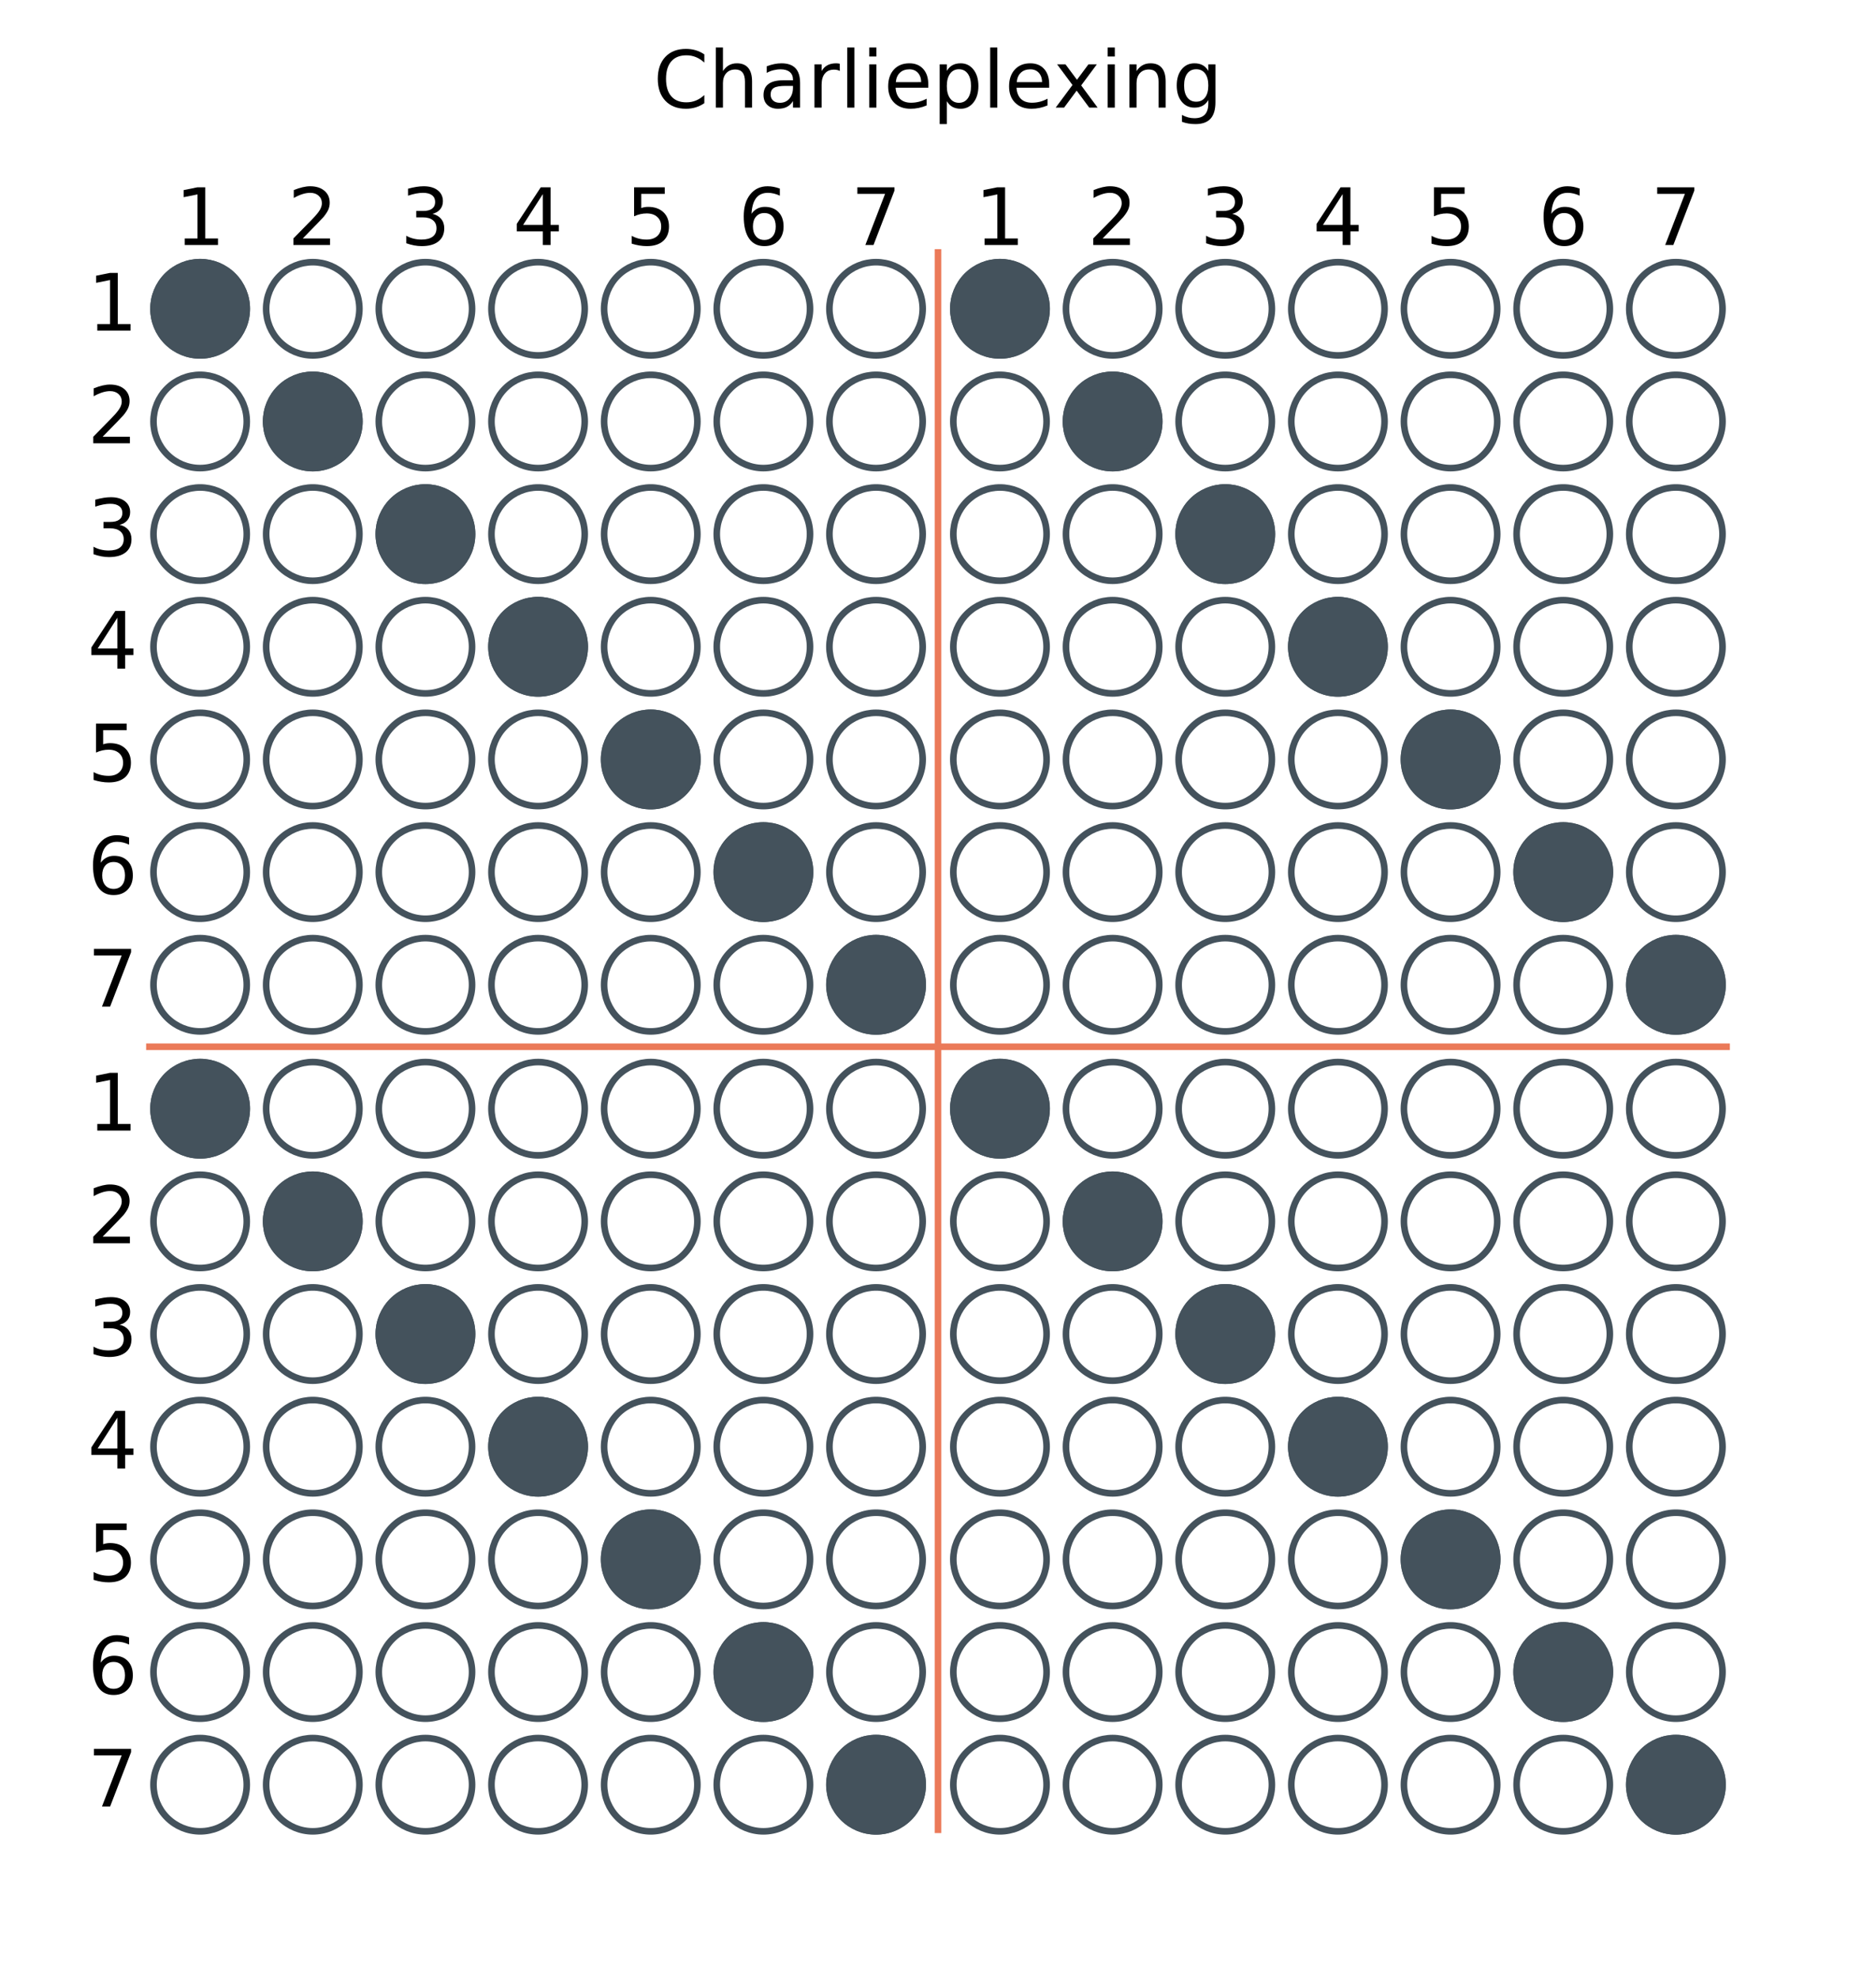 <?xml version="1.0" encoding="utf-8" standalone="no"?>
<!DOCTYPE svg PUBLIC "-//W3C//DTD SVG 1.1//EN"
  "http://www.w3.org/Graphics/SVG/1.1/DTD/svg11.dtd">
<!-- Created with matplotlib (https://matplotlib.org/) -->
<svg height="300.058pt" version="1.1" viewBox="0 0 284.44 300.058" width="284.44pt" xmlns="http://www.w3.org/2000/svg" xmlns:xlink="http://www.w3.org/1999/xlink">
 <defs>
  <style type="text/css">
*{stroke-linecap:butt;stroke-linejoin:round;}
  </style>
 </defs>
 <g id="figure_1">
  <g id="patch_1">
   <path d="M 0 300.058 
L 284.44 300.058 
L 284.44 0 
L 0 0 
z
" style="fill:none;"/>
  </g>
  <g id="axes_1">
   <g id="patch_2">
    <path d="M 10.7 289.358 
L 273.74 289.358 
L 273.74 26.318 
L 10.7 26.318 
z
" style="fill:none;"/>
   </g>
   <g id="PathCollection_1">
    <defs>
     <path d="M 0 7.071 
C 1.875 7.071 3.674 6.326 5 5 
C 6.326 3.674 7.071 1.875 7.071 0 
C 7.071 -1.875 6.326 -3.674 5 -5 
C 3.674 -6.326 1.875 -7.071 0 -7.071 
C -1.875 -7.071 -3.674 -6.326 -5 -5 
C -6.326 -3.674 -7.071 -1.875 -7.071 0 
C -7.071 1.875 -6.326 3.674 -5 5 
C -3.674 6.326 -1.875 7.071 0 7.071 
z
" id="ma5a877662b" style="stroke:#44525c;"/>
    </defs>
    <g>
     <use style="fill:#ffffff;fill-opacity:0;stroke:#44525c;" x="30.343" xlink:href="#ma5a877662b" y="149.298"/>
     <use style="fill:#ffffff;fill-opacity:0;stroke:#44525c;" x="47.423" xlink:href="#ma5a877662b" y="149.298"/>
     <use style="fill:#ffffff;fill-opacity:0;stroke:#44525c;" x="64.504" xlink:href="#ma5a877662b" y="149.298"/>
     <use style="fill:#ffffff;fill-opacity:0;stroke:#44525c;" x="81.584" xlink:href="#ma5a877662b" y="149.298"/>
     <use style="fill:#ffffff;fill-opacity:0;stroke:#44525c;" x="98.665" xlink:href="#ma5a877662b" y="149.298"/>
     <use style="fill:#ffffff;fill-opacity:0;stroke:#44525c;" x="115.745" xlink:href="#ma5a877662b" y="149.298"/>
     <use style="fill:#ffffff;fill-opacity:0;stroke:#44525c;" x="132.826" xlink:href="#ma5a877662b" y="149.298"/>
     <use style="fill:#ffffff;fill-opacity:0;stroke:#44525c;" x="30.343" xlink:href="#ma5a877662b" y="132.217"/>
     <use style="fill:#ffffff;fill-opacity:0;stroke:#44525c;" x="47.423" xlink:href="#ma5a877662b" y="132.217"/>
     <use style="fill:#ffffff;fill-opacity:0;stroke:#44525c;" x="64.504" xlink:href="#ma5a877662b" y="132.217"/>
     <use style="fill:#ffffff;fill-opacity:0;stroke:#44525c;" x="81.584" xlink:href="#ma5a877662b" y="132.217"/>
     <use style="fill:#ffffff;fill-opacity:0;stroke:#44525c;" x="98.665" xlink:href="#ma5a877662b" y="132.217"/>
     <use style="fill:#ffffff;fill-opacity:0;stroke:#44525c;" x="115.745" xlink:href="#ma5a877662b" y="132.217"/>
     <use style="fill:#ffffff;fill-opacity:0;stroke:#44525c;" x="132.826" xlink:href="#ma5a877662b" y="132.217"/>
     <use style="fill:#ffffff;fill-opacity:0;stroke:#44525c;" x="30.343" xlink:href="#ma5a877662b" y="115.137"/>
     <use style="fill:#ffffff;fill-opacity:0;stroke:#44525c;" x="47.423" xlink:href="#ma5a877662b" y="115.137"/>
     <use style="fill:#ffffff;fill-opacity:0;stroke:#44525c;" x="64.504" xlink:href="#ma5a877662b" y="115.137"/>
     <use style="fill:#ffffff;fill-opacity:0;stroke:#44525c;" x="81.584" xlink:href="#ma5a877662b" y="115.137"/>
     <use style="fill:#ffffff;fill-opacity:0;stroke:#44525c;" x="98.665" xlink:href="#ma5a877662b" y="115.137"/>
     <use style="fill:#ffffff;fill-opacity:0;stroke:#44525c;" x="115.745" xlink:href="#ma5a877662b" y="115.137"/>
     <use style="fill:#ffffff;fill-opacity:0;stroke:#44525c;" x="132.826" xlink:href="#ma5a877662b" y="115.137"/>
     <use style="fill:#ffffff;fill-opacity:0;stroke:#44525c;" x="30.343" xlink:href="#ma5a877662b" y="98.056"/>
     <use style="fill:#ffffff;fill-opacity:0;stroke:#44525c;" x="47.423" xlink:href="#ma5a877662b" y="98.056"/>
     <use style="fill:#ffffff;fill-opacity:0;stroke:#44525c;" x="64.504" xlink:href="#ma5a877662b" y="98.056"/>
     <use style="fill:#ffffff;fill-opacity:0;stroke:#44525c;" x="81.584" xlink:href="#ma5a877662b" y="98.056"/>
     <use style="fill:#ffffff;fill-opacity:0;stroke:#44525c;" x="98.665" xlink:href="#ma5a877662b" y="98.056"/>
     <use style="fill:#ffffff;fill-opacity:0;stroke:#44525c;" x="115.745" xlink:href="#ma5a877662b" y="98.056"/>
     <use style="fill:#ffffff;fill-opacity:0;stroke:#44525c;" x="132.826" xlink:href="#ma5a877662b" y="98.056"/>
     <use style="fill:#ffffff;fill-opacity:0;stroke:#44525c;" x="30.343" xlink:href="#ma5a877662b" y="80.976"/>
     <use style="fill:#ffffff;fill-opacity:0;stroke:#44525c;" x="47.423" xlink:href="#ma5a877662b" y="80.976"/>
     <use style="fill:#ffffff;fill-opacity:0;stroke:#44525c;" x="64.504" xlink:href="#ma5a877662b" y="80.976"/>
     <use style="fill:#ffffff;fill-opacity:0;stroke:#44525c;" x="81.584" xlink:href="#ma5a877662b" y="80.976"/>
     <use style="fill:#ffffff;fill-opacity:0;stroke:#44525c;" x="98.665" xlink:href="#ma5a877662b" y="80.976"/>
     <use style="fill:#ffffff;fill-opacity:0;stroke:#44525c;" x="115.745" xlink:href="#ma5a877662b" y="80.976"/>
     <use style="fill:#ffffff;fill-opacity:0;stroke:#44525c;" x="132.826" xlink:href="#ma5a877662b" y="80.976"/>
     <use style="fill:#ffffff;fill-opacity:0;stroke:#44525c;" x="30.343" xlink:href="#ma5a877662b" y="63.895"/>
     <use style="fill:#ffffff;fill-opacity:0;stroke:#44525c;" x="47.423" xlink:href="#ma5a877662b" y="63.895"/>
     <use style="fill:#ffffff;fill-opacity:0;stroke:#44525c;" x="64.504" xlink:href="#ma5a877662b" y="63.895"/>
     <use style="fill:#ffffff;fill-opacity:0;stroke:#44525c;" x="81.584" xlink:href="#ma5a877662b" y="63.895"/>
     <use style="fill:#ffffff;fill-opacity:0;stroke:#44525c;" x="98.665" xlink:href="#ma5a877662b" y="63.895"/>
     <use style="fill:#ffffff;fill-opacity:0;stroke:#44525c;" x="115.745" xlink:href="#ma5a877662b" y="63.895"/>
     <use style="fill:#ffffff;fill-opacity:0;stroke:#44525c;" x="132.826" xlink:href="#ma5a877662b" y="63.895"/>
     <use style="fill:#ffffff;fill-opacity:0;stroke:#44525c;" x="30.343" xlink:href="#ma5a877662b" y="46.815"/>
     <use style="fill:#ffffff;fill-opacity:0;stroke:#44525c;" x="47.423" xlink:href="#ma5a877662b" y="46.815"/>
     <use style="fill:#ffffff;fill-opacity:0;stroke:#44525c;" x="64.504" xlink:href="#ma5a877662b" y="46.815"/>
     <use style="fill:#ffffff;fill-opacity:0;stroke:#44525c;" x="81.584" xlink:href="#ma5a877662b" y="46.815"/>
     <use style="fill:#ffffff;fill-opacity:0;stroke:#44525c;" x="98.665" xlink:href="#ma5a877662b" y="46.815"/>
     <use style="fill:#ffffff;fill-opacity:0;stroke:#44525c;" x="115.745" xlink:href="#ma5a877662b" y="46.815"/>
     <use style="fill:#ffffff;fill-opacity:0;stroke:#44525c;" x="132.826" xlink:href="#ma5a877662b" y="46.815"/>
    </g>
   </g>
   <g id="PathCollection_2">
    <defs>
     <path d="M 0 7.071 
C 1.875 7.071 3.674 6.326 5 5 
C 6.326 3.674 7.071 1.875 7.071 0 
C 7.071 -1.875 6.326 -3.674 5 -5 
C 3.674 -6.326 1.875 -7.071 0 -7.071 
C -1.875 -7.071 -3.674 -6.326 -5 -5 
C -6.326 -3.674 -7.071 -1.875 -7.071 0 
C -7.071 1.875 -6.326 3.674 -5 5 
C -3.674 6.326 -1.875 7.071 0 7.071 
z
" id="m5827c7c090" style="stroke:#44525c;"/>
    </defs>
    <g>
     <use style="fill:#44525c;stroke:#44525c;" x="30.343" xlink:href="#m5827c7c090" y="46.815"/>
    </g>
   </g>
   <g id="PathCollection_3">
    <g>
     <use style="fill:#44525c;stroke:#44525c;" x="47.423" xlink:href="#m5827c7c090" y="63.895"/>
    </g>
   </g>
   <g id="PathCollection_4">
    <g>
     <use style="fill:#44525c;stroke:#44525c;" x="64.504" xlink:href="#m5827c7c090" y="80.976"/>
    </g>
   </g>
   <g id="PathCollection_5">
    <g>
     <use style="fill:#44525c;stroke:#44525c;" x="81.584" xlink:href="#m5827c7c090" y="98.056"/>
    </g>
   </g>
   <g id="PathCollection_6">
    <g>
     <use style="fill:#44525c;stroke:#44525c;" x="98.665" xlink:href="#m5827c7c090" y="115.137"/>
    </g>
   </g>
   <g id="PathCollection_7">
    <g>
     <use style="fill:#44525c;stroke:#44525c;" x="115.745" xlink:href="#m5827c7c090" y="132.217"/>
    </g>
   </g>
   <g id="PathCollection_8">
    <g>
     <use style="fill:#44525c;stroke:#44525c;" x="132.826" xlink:href="#m5827c7c090" y="149.298"/>
    </g>
   </g>
   <g id="PathCollection_9">
    <g>
     <use style="fill:#ffffff;fill-opacity:0;stroke:#44525c;" x="30.343" xlink:href="#ma5a877662b" y="270.57"/>
     <use style="fill:#ffffff;fill-opacity:0;stroke:#44525c;" x="47.423" xlink:href="#ma5a877662b" y="270.57"/>
     <use style="fill:#ffffff;fill-opacity:0;stroke:#44525c;" x="64.504" xlink:href="#ma5a877662b" y="270.57"/>
     <use style="fill:#ffffff;fill-opacity:0;stroke:#44525c;" x="81.584" xlink:href="#ma5a877662b" y="270.57"/>
     <use style="fill:#ffffff;fill-opacity:0;stroke:#44525c;" x="98.665" xlink:href="#ma5a877662b" y="270.57"/>
     <use style="fill:#ffffff;fill-opacity:0;stroke:#44525c;" x="115.745" xlink:href="#ma5a877662b" y="270.57"/>
     <use style="fill:#ffffff;fill-opacity:0;stroke:#44525c;" x="132.826" xlink:href="#ma5a877662b" y="270.57"/>
     <use style="fill:#ffffff;fill-opacity:0;stroke:#44525c;" x="30.343" xlink:href="#ma5a877662b" y="253.489"/>
     <use style="fill:#ffffff;fill-opacity:0;stroke:#44525c;" x="47.423" xlink:href="#ma5a877662b" y="253.489"/>
     <use style="fill:#ffffff;fill-opacity:0;stroke:#44525c;" x="64.504" xlink:href="#ma5a877662b" y="253.489"/>
     <use style="fill:#ffffff;fill-opacity:0;stroke:#44525c;" x="81.584" xlink:href="#ma5a877662b" y="253.489"/>
     <use style="fill:#ffffff;fill-opacity:0;stroke:#44525c;" x="98.665" xlink:href="#ma5a877662b" y="253.489"/>
     <use style="fill:#ffffff;fill-opacity:0;stroke:#44525c;" x="115.745" xlink:href="#ma5a877662b" y="253.489"/>
     <use style="fill:#ffffff;fill-opacity:0;stroke:#44525c;" x="132.826" xlink:href="#ma5a877662b" y="253.489"/>
     <use style="fill:#ffffff;fill-opacity:0;stroke:#44525c;" x="30.343" xlink:href="#ma5a877662b" y="236.409"/>
     <use style="fill:#ffffff;fill-opacity:0;stroke:#44525c;" x="47.423" xlink:href="#ma5a877662b" y="236.409"/>
     <use style="fill:#ffffff;fill-opacity:0;stroke:#44525c;" x="64.504" xlink:href="#ma5a877662b" y="236.409"/>
     <use style="fill:#ffffff;fill-opacity:0;stroke:#44525c;" x="81.584" xlink:href="#ma5a877662b" y="236.409"/>
     <use style="fill:#ffffff;fill-opacity:0;stroke:#44525c;" x="98.665" xlink:href="#ma5a877662b" y="236.409"/>
     <use style="fill:#ffffff;fill-opacity:0;stroke:#44525c;" x="115.745" xlink:href="#ma5a877662b" y="236.409"/>
     <use style="fill:#ffffff;fill-opacity:0;stroke:#44525c;" x="132.826" xlink:href="#ma5a877662b" y="236.409"/>
     <use style="fill:#ffffff;fill-opacity:0;stroke:#44525c;" x="30.343" xlink:href="#ma5a877662b" y="219.328"/>
     <use style="fill:#ffffff;fill-opacity:0;stroke:#44525c;" x="47.423" xlink:href="#ma5a877662b" y="219.328"/>
     <use style="fill:#ffffff;fill-opacity:0;stroke:#44525c;" x="64.504" xlink:href="#ma5a877662b" y="219.328"/>
     <use style="fill:#ffffff;fill-opacity:0;stroke:#44525c;" x="81.584" xlink:href="#ma5a877662b" y="219.328"/>
     <use style="fill:#ffffff;fill-opacity:0;stroke:#44525c;" x="98.665" xlink:href="#ma5a877662b" y="219.328"/>
     <use style="fill:#ffffff;fill-opacity:0;stroke:#44525c;" x="115.745" xlink:href="#ma5a877662b" y="219.328"/>
     <use style="fill:#ffffff;fill-opacity:0;stroke:#44525c;" x="132.826" xlink:href="#ma5a877662b" y="219.328"/>
     <use style="fill:#ffffff;fill-opacity:0;stroke:#44525c;" x="30.343" xlink:href="#ma5a877662b" y="202.247"/>
     <use style="fill:#ffffff;fill-opacity:0;stroke:#44525c;" x="47.423" xlink:href="#ma5a877662b" y="202.247"/>
     <use style="fill:#ffffff;fill-opacity:0;stroke:#44525c;" x="64.504" xlink:href="#ma5a877662b" y="202.247"/>
     <use style="fill:#ffffff;fill-opacity:0;stroke:#44525c;" x="81.584" xlink:href="#ma5a877662b" y="202.247"/>
     <use style="fill:#ffffff;fill-opacity:0;stroke:#44525c;" x="98.665" xlink:href="#ma5a877662b" y="202.247"/>
     <use style="fill:#ffffff;fill-opacity:0;stroke:#44525c;" x="115.745" xlink:href="#ma5a877662b" y="202.247"/>
     <use style="fill:#ffffff;fill-opacity:0;stroke:#44525c;" x="132.826" xlink:href="#ma5a877662b" y="202.247"/>
     <use style="fill:#ffffff;fill-opacity:0;stroke:#44525c;" x="30.343" xlink:href="#ma5a877662b" y="185.167"/>
     <use style="fill:#ffffff;fill-opacity:0;stroke:#44525c;" x="47.423" xlink:href="#ma5a877662b" y="185.167"/>
     <use style="fill:#ffffff;fill-opacity:0;stroke:#44525c;" x="64.504" xlink:href="#ma5a877662b" y="185.167"/>
     <use style="fill:#ffffff;fill-opacity:0;stroke:#44525c;" x="81.584" xlink:href="#ma5a877662b" y="185.167"/>
     <use style="fill:#ffffff;fill-opacity:0;stroke:#44525c;" x="98.665" xlink:href="#ma5a877662b" y="185.167"/>
     <use style="fill:#ffffff;fill-opacity:0;stroke:#44525c;" x="115.745" xlink:href="#ma5a877662b" y="185.167"/>
     <use style="fill:#ffffff;fill-opacity:0;stroke:#44525c;" x="132.826" xlink:href="#ma5a877662b" y="185.167"/>
     <use style="fill:#ffffff;fill-opacity:0;stroke:#44525c;" x="30.343" xlink:href="#ma5a877662b" y="168.086"/>
     <use style="fill:#ffffff;fill-opacity:0;stroke:#44525c;" x="47.423" xlink:href="#ma5a877662b" y="168.086"/>
     <use style="fill:#ffffff;fill-opacity:0;stroke:#44525c;" x="64.504" xlink:href="#ma5a877662b" y="168.086"/>
     <use style="fill:#ffffff;fill-opacity:0;stroke:#44525c;" x="81.584" xlink:href="#ma5a877662b" y="168.086"/>
     <use style="fill:#ffffff;fill-opacity:0;stroke:#44525c;" x="98.665" xlink:href="#ma5a877662b" y="168.086"/>
     <use style="fill:#ffffff;fill-opacity:0;stroke:#44525c;" x="115.745" xlink:href="#ma5a877662b" y="168.086"/>
     <use style="fill:#ffffff;fill-opacity:0;stroke:#44525c;" x="132.826" xlink:href="#ma5a877662b" y="168.086"/>
    </g>
   </g>
   <g id="PathCollection_10">
    <g>
     <use style="fill:#44525c;stroke:#44525c;" x="30.343" xlink:href="#m5827c7c090" y="168.086"/>
    </g>
   </g>
   <g id="PathCollection_11">
    <g>
     <use style="fill:#44525c;stroke:#44525c;" x="47.423" xlink:href="#m5827c7c090" y="185.167"/>
    </g>
   </g>
   <g id="PathCollection_12">
    <g>
     <use style="fill:#44525c;stroke:#44525c;" x="64.504" xlink:href="#m5827c7c090" y="202.247"/>
    </g>
   </g>
   <g id="PathCollection_13">
    <g>
     <use style="fill:#44525c;stroke:#44525c;" x="81.584" xlink:href="#m5827c7c090" y="219.328"/>
    </g>
   </g>
   <g id="PathCollection_14">
    <g>
     <use style="fill:#44525c;stroke:#44525c;" x="98.665" xlink:href="#m5827c7c090" y="236.409"/>
    </g>
   </g>
   <g id="PathCollection_15">
    <g>
     <use style="fill:#44525c;stroke:#44525c;" x="115.745" xlink:href="#m5827c7c090" y="253.489"/>
    </g>
   </g>
   <g id="PathCollection_16">
    <g>
     <use style="fill:#44525c;stroke:#44525c;" x="132.826" xlink:href="#m5827c7c090" y="270.57"/>
    </g>
   </g>
   <g id="PathCollection_17">
    <g>
     <use style="fill:#ffffff;fill-opacity:0;stroke:#44525c;" x="151.614" xlink:href="#ma5a877662b" y="149.298"/>
     <use style="fill:#ffffff;fill-opacity:0;stroke:#44525c;" x="168.695" xlink:href="#ma5a877662b" y="149.298"/>
     <use style="fill:#ffffff;fill-opacity:0;stroke:#44525c;" x="185.775" xlink:href="#ma5a877662b" y="149.298"/>
     <use style="fill:#ffffff;fill-opacity:0;stroke:#44525c;" x="202.856" xlink:href="#ma5a877662b" y="149.298"/>
     <use style="fill:#ffffff;fill-opacity:0;stroke:#44525c;" x="219.936" xlink:href="#ma5a877662b" y="149.298"/>
     <use style="fill:#ffffff;fill-opacity:0;stroke:#44525c;" x="237.017" xlink:href="#ma5a877662b" y="149.298"/>
     <use style="fill:#ffffff;fill-opacity:0;stroke:#44525c;" x="254.097" xlink:href="#ma5a877662b" y="149.298"/>
     <use style="fill:#ffffff;fill-opacity:0;stroke:#44525c;" x="151.614" xlink:href="#ma5a877662b" y="132.217"/>
     <use style="fill:#ffffff;fill-opacity:0;stroke:#44525c;" x="168.695" xlink:href="#ma5a877662b" y="132.217"/>
     <use style="fill:#ffffff;fill-opacity:0;stroke:#44525c;" x="185.775" xlink:href="#ma5a877662b" y="132.217"/>
     <use style="fill:#ffffff;fill-opacity:0;stroke:#44525c;" x="202.856" xlink:href="#ma5a877662b" y="132.217"/>
     <use style="fill:#ffffff;fill-opacity:0;stroke:#44525c;" x="219.936" xlink:href="#ma5a877662b" y="132.217"/>
     <use style="fill:#ffffff;fill-opacity:0;stroke:#44525c;" x="237.017" xlink:href="#ma5a877662b" y="132.217"/>
     <use style="fill:#ffffff;fill-opacity:0;stroke:#44525c;" x="254.097" xlink:href="#ma5a877662b" y="132.217"/>
     <use style="fill:#ffffff;fill-opacity:0;stroke:#44525c;" x="151.614" xlink:href="#ma5a877662b" y="115.137"/>
     <use style="fill:#ffffff;fill-opacity:0;stroke:#44525c;" x="168.695" xlink:href="#ma5a877662b" y="115.137"/>
     <use style="fill:#ffffff;fill-opacity:0;stroke:#44525c;" x="185.775" xlink:href="#ma5a877662b" y="115.137"/>
     <use style="fill:#ffffff;fill-opacity:0;stroke:#44525c;" x="202.856" xlink:href="#ma5a877662b" y="115.137"/>
     <use style="fill:#ffffff;fill-opacity:0;stroke:#44525c;" x="219.936" xlink:href="#ma5a877662b" y="115.137"/>
     <use style="fill:#ffffff;fill-opacity:0;stroke:#44525c;" x="237.017" xlink:href="#ma5a877662b" y="115.137"/>
     <use style="fill:#ffffff;fill-opacity:0;stroke:#44525c;" x="254.097" xlink:href="#ma5a877662b" y="115.137"/>
     <use style="fill:#ffffff;fill-opacity:0;stroke:#44525c;" x="151.614" xlink:href="#ma5a877662b" y="98.056"/>
     <use style="fill:#ffffff;fill-opacity:0;stroke:#44525c;" x="168.695" xlink:href="#ma5a877662b" y="98.056"/>
     <use style="fill:#ffffff;fill-opacity:0;stroke:#44525c;" x="185.775" xlink:href="#ma5a877662b" y="98.056"/>
     <use style="fill:#ffffff;fill-opacity:0;stroke:#44525c;" x="202.856" xlink:href="#ma5a877662b" y="98.056"/>
     <use style="fill:#ffffff;fill-opacity:0;stroke:#44525c;" x="219.936" xlink:href="#ma5a877662b" y="98.056"/>
     <use style="fill:#ffffff;fill-opacity:0;stroke:#44525c;" x="237.017" xlink:href="#ma5a877662b" y="98.056"/>
     <use style="fill:#ffffff;fill-opacity:0;stroke:#44525c;" x="254.097" xlink:href="#ma5a877662b" y="98.056"/>
     <use style="fill:#ffffff;fill-opacity:0;stroke:#44525c;" x="151.614" xlink:href="#ma5a877662b" y="80.976"/>
     <use style="fill:#ffffff;fill-opacity:0;stroke:#44525c;" x="168.695" xlink:href="#ma5a877662b" y="80.976"/>
     <use style="fill:#ffffff;fill-opacity:0;stroke:#44525c;" x="185.775" xlink:href="#ma5a877662b" y="80.976"/>
     <use style="fill:#ffffff;fill-opacity:0;stroke:#44525c;" x="202.856" xlink:href="#ma5a877662b" y="80.976"/>
     <use style="fill:#ffffff;fill-opacity:0;stroke:#44525c;" x="219.936" xlink:href="#ma5a877662b" y="80.976"/>
     <use style="fill:#ffffff;fill-opacity:0;stroke:#44525c;" x="237.017" xlink:href="#ma5a877662b" y="80.976"/>
     <use style="fill:#ffffff;fill-opacity:0;stroke:#44525c;" x="254.097" xlink:href="#ma5a877662b" y="80.976"/>
     <use style="fill:#ffffff;fill-opacity:0;stroke:#44525c;" x="151.614" xlink:href="#ma5a877662b" y="63.895"/>
     <use style="fill:#ffffff;fill-opacity:0;stroke:#44525c;" x="168.695" xlink:href="#ma5a877662b" y="63.895"/>
     <use style="fill:#ffffff;fill-opacity:0;stroke:#44525c;" x="185.775" xlink:href="#ma5a877662b" y="63.895"/>
     <use style="fill:#ffffff;fill-opacity:0;stroke:#44525c;" x="202.856" xlink:href="#ma5a877662b" y="63.895"/>
     <use style="fill:#ffffff;fill-opacity:0;stroke:#44525c;" x="219.936" xlink:href="#ma5a877662b" y="63.895"/>
     <use style="fill:#ffffff;fill-opacity:0;stroke:#44525c;" x="237.017" xlink:href="#ma5a877662b" y="63.895"/>
     <use style="fill:#ffffff;fill-opacity:0;stroke:#44525c;" x="254.097" xlink:href="#ma5a877662b" y="63.895"/>
     <use style="fill:#ffffff;fill-opacity:0;stroke:#44525c;" x="151.614" xlink:href="#ma5a877662b" y="46.815"/>
     <use style="fill:#ffffff;fill-opacity:0;stroke:#44525c;" x="168.695" xlink:href="#ma5a877662b" y="46.815"/>
     <use style="fill:#ffffff;fill-opacity:0;stroke:#44525c;" x="185.775" xlink:href="#ma5a877662b" y="46.815"/>
     <use style="fill:#ffffff;fill-opacity:0;stroke:#44525c;" x="202.856" xlink:href="#ma5a877662b" y="46.815"/>
     <use style="fill:#ffffff;fill-opacity:0;stroke:#44525c;" x="219.936" xlink:href="#ma5a877662b" y="46.815"/>
     <use style="fill:#ffffff;fill-opacity:0;stroke:#44525c;" x="237.017" xlink:href="#ma5a877662b" y="46.815"/>
     <use style="fill:#ffffff;fill-opacity:0;stroke:#44525c;" x="254.097" xlink:href="#ma5a877662b" y="46.815"/>
    </g>
   </g>
   <g id="PathCollection_18">
    <g>
     <use style="fill:#44525c;stroke:#44525c;" x="151.614" xlink:href="#m5827c7c090" y="46.815"/>
    </g>
   </g>
   <g id="PathCollection_19">
    <g>
     <use style="fill:#44525c;stroke:#44525c;" x="168.695" xlink:href="#m5827c7c090" y="63.895"/>
    </g>
   </g>
   <g id="PathCollection_20">
    <g>
     <use style="fill:#44525c;stroke:#44525c;" x="185.775" xlink:href="#m5827c7c090" y="80.976"/>
    </g>
   </g>
   <g id="PathCollection_21">
    <g>
     <use style="fill:#44525c;stroke:#44525c;" x="202.856" xlink:href="#m5827c7c090" y="98.056"/>
    </g>
   </g>
   <g id="PathCollection_22">
    <g>
     <use style="fill:#44525c;stroke:#44525c;" x="219.936" xlink:href="#m5827c7c090" y="115.137"/>
    </g>
   </g>
   <g id="PathCollection_23">
    <g>
     <use style="fill:#44525c;stroke:#44525c;" x="237.017" xlink:href="#m5827c7c090" y="132.217"/>
    </g>
   </g>
   <g id="PathCollection_24">
    <g>
     <use style="fill:#44525c;stroke:#44525c;" x="254.097" xlink:href="#m5827c7c090" y="149.298"/>
    </g>
   </g>
   <g id="PathCollection_25">
    <g>
     <use style="fill:#ffffff;fill-opacity:0;stroke:#44525c;" x="151.614" xlink:href="#ma5a877662b" y="270.57"/>
     <use style="fill:#ffffff;fill-opacity:0;stroke:#44525c;" x="168.695" xlink:href="#ma5a877662b" y="270.57"/>
     <use style="fill:#ffffff;fill-opacity:0;stroke:#44525c;" x="185.775" xlink:href="#ma5a877662b" y="270.57"/>
     <use style="fill:#ffffff;fill-opacity:0;stroke:#44525c;" x="202.856" xlink:href="#ma5a877662b" y="270.57"/>
     <use style="fill:#ffffff;fill-opacity:0;stroke:#44525c;" x="219.936" xlink:href="#ma5a877662b" y="270.57"/>
     <use style="fill:#ffffff;fill-opacity:0;stroke:#44525c;" x="237.017" xlink:href="#ma5a877662b" y="270.57"/>
     <use style="fill:#ffffff;fill-opacity:0;stroke:#44525c;" x="254.097" xlink:href="#ma5a877662b" y="270.57"/>
     <use style="fill:#ffffff;fill-opacity:0;stroke:#44525c;" x="151.614" xlink:href="#ma5a877662b" y="253.489"/>
     <use style="fill:#ffffff;fill-opacity:0;stroke:#44525c;" x="168.695" xlink:href="#ma5a877662b" y="253.489"/>
     <use style="fill:#ffffff;fill-opacity:0;stroke:#44525c;" x="185.775" xlink:href="#ma5a877662b" y="253.489"/>
     <use style="fill:#ffffff;fill-opacity:0;stroke:#44525c;" x="202.856" xlink:href="#ma5a877662b" y="253.489"/>
     <use style="fill:#ffffff;fill-opacity:0;stroke:#44525c;" x="219.936" xlink:href="#ma5a877662b" y="253.489"/>
     <use style="fill:#ffffff;fill-opacity:0;stroke:#44525c;" x="237.017" xlink:href="#ma5a877662b" y="253.489"/>
     <use style="fill:#ffffff;fill-opacity:0;stroke:#44525c;" x="254.097" xlink:href="#ma5a877662b" y="253.489"/>
     <use style="fill:#ffffff;fill-opacity:0;stroke:#44525c;" x="151.614" xlink:href="#ma5a877662b" y="236.409"/>
     <use style="fill:#ffffff;fill-opacity:0;stroke:#44525c;" x="168.695" xlink:href="#ma5a877662b" y="236.409"/>
     <use style="fill:#ffffff;fill-opacity:0;stroke:#44525c;" x="185.775" xlink:href="#ma5a877662b" y="236.409"/>
     <use style="fill:#ffffff;fill-opacity:0;stroke:#44525c;" x="202.856" xlink:href="#ma5a877662b" y="236.409"/>
     <use style="fill:#ffffff;fill-opacity:0;stroke:#44525c;" x="219.936" xlink:href="#ma5a877662b" y="236.409"/>
     <use style="fill:#ffffff;fill-opacity:0;stroke:#44525c;" x="237.017" xlink:href="#ma5a877662b" y="236.409"/>
     <use style="fill:#ffffff;fill-opacity:0;stroke:#44525c;" x="254.097" xlink:href="#ma5a877662b" y="236.409"/>
     <use style="fill:#ffffff;fill-opacity:0;stroke:#44525c;" x="151.614" xlink:href="#ma5a877662b" y="219.328"/>
     <use style="fill:#ffffff;fill-opacity:0;stroke:#44525c;" x="168.695" xlink:href="#ma5a877662b" y="219.328"/>
     <use style="fill:#ffffff;fill-opacity:0;stroke:#44525c;" x="185.775" xlink:href="#ma5a877662b" y="219.328"/>
     <use style="fill:#ffffff;fill-opacity:0;stroke:#44525c;" x="202.856" xlink:href="#ma5a877662b" y="219.328"/>
     <use style="fill:#ffffff;fill-opacity:0;stroke:#44525c;" x="219.936" xlink:href="#ma5a877662b" y="219.328"/>
     <use style="fill:#ffffff;fill-opacity:0;stroke:#44525c;" x="237.017" xlink:href="#ma5a877662b" y="219.328"/>
     <use style="fill:#ffffff;fill-opacity:0;stroke:#44525c;" x="254.097" xlink:href="#ma5a877662b" y="219.328"/>
     <use style="fill:#ffffff;fill-opacity:0;stroke:#44525c;" x="151.614" xlink:href="#ma5a877662b" y="202.247"/>
     <use style="fill:#ffffff;fill-opacity:0;stroke:#44525c;" x="168.695" xlink:href="#ma5a877662b" y="202.247"/>
     <use style="fill:#ffffff;fill-opacity:0;stroke:#44525c;" x="185.775" xlink:href="#ma5a877662b" y="202.247"/>
     <use style="fill:#ffffff;fill-opacity:0;stroke:#44525c;" x="202.856" xlink:href="#ma5a877662b" y="202.247"/>
     <use style="fill:#ffffff;fill-opacity:0;stroke:#44525c;" x="219.936" xlink:href="#ma5a877662b" y="202.247"/>
     <use style="fill:#ffffff;fill-opacity:0;stroke:#44525c;" x="237.017" xlink:href="#ma5a877662b" y="202.247"/>
     <use style="fill:#ffffff;fill-opacity:0;stroke:#44525c;" x="254.097" xlink:href="#ma5a877662b" y="202.247"/>
     <use style="fill:#ffffff;fill-opacity:0;stroke:#44525c;" x="151.614" xlink:href="#ma5a877662b" y="185.167"/>
     <use style="fill:#ffffff;fill-opacity:0;stroke:#44525c;" x="168.695" xlink:href="#ma5a877662b" y="185.167"/>
     <use style="fill:#ffffff;fill-opacity:0;stroke:#44525c;" x="185.775" xlink:href="#ma5a877662b" y="185.167"/>
     <use style="fill:#ffffff;fill-opacity:0;stroke:#44525c;" x="202.856" xlink:href="#ma5a877662b" y="185.167"/>
     <use style="fill:#ffffff;fill-opacity:0;stroke:#44525c;" x="219.936" xlink:href="#ma5a877662b" y="185.167"/>
     <use style="fill:#ffffff;fill-opacity:0;stroke:#44525c;" x="237.017" xlink:href="#ma5a877662b" y="185.167"/>
     <use style="fill:#ffffff;fill-opacity:0;stroke:#44525c;" x="254.097" xlink:href="#ma5a877662b" y="185.167"/>
     <use style="fill:#ffffff;fill-opacity:0;stroke:#44525c;" x="151.614" xlink:href="#ma5a877662b" y="168.086"/>
     <use style="fill:#ffffff;fill-opacity:0;stroke:#44525c;" x="168.695" xlink:href="#ma5a877662b" y="168.086"/>
     <use style="fill:#ffffff;fill-opacity:0;stroke:#44525c;" x="185.775" xlink:href="#ma5a877662b" y="168.086"/>
     <use style="fill:#ffffff;fill-opacity:0;stroke:#44525c;" x="202.856" xlink:href="#ma5a877662b" y="168.086"/>
     <use style="fill:#ffffff;fill-opacity:0;stroke:#44525c;" x="219.936" xlink:href="#ma5a877662b" y="168.086"/>
     <use style="fill:#ffffff;fill-opacity:0;stroke:#44525c;" x="237.017" xlink:href="#ma5a877662b" y="168.086"/>
     <use style="fill:#ffffff;fill-opacity:0;stroke:#44525c;" x="254.097" xlink:href="#ma5a877662b" y="168.086"/>
    </g>
   </g>
   <g id="PathCollection_26">
    <g>
     <use style="fill:#44525c;stroke:#44525c;" x="151.614" xlink:href="#m5827c7c090" y="168.086"/>
    </g>
   </g>
   <g id="PathCollection_27">
    <g>
     <use style="fill:#44525c;stroke:#44525c;" x="168.695" xlink:href="#m5827c7c090" y="185.167"/>
    </g>
   </g>
   <g id="PathCollection_28">
    <g>
     <use style="fill:#44525c;stroke:#44525c;" x="185.775" xlink:href="#m5827c7c090" y="202.247"/>
    </g>
   </g>
   <g id="PathCollection_29">
    <g>
     <use style="fill:#44525c;stroke:#44525c;" x="202.856" xlink:href="#m5827c7c090" y="219.328"/>
    </g>
   </g>
   <g id="PathCollection_30">
    <g>
     <use style="fill:#44525c;stroke:#44525c;" x="219.936" xlink:href="#m5827c7c090" y="236.409"/>
    </g>
   </g>
   <g id="PathCollection_31">
    <g>
     <use style="fill:#44525c;stroke:#44525c;" x="237.017" xlink:href="#m5827c7c090" y="253.489"/>
    </g>
   </g>
   <g id="PathCollection_32">
    <g>
     <use style="fill:#44525c;stroke:#44525c;" x="254.097" xlink:href="#m5827c7c090" y="270.57"/>
    </g>
   </g>
   <g id="matplotlib.axis_1"/>
   <g id="matplotlib.axis_2"/>
   <g id="line2d_1">
    <path clip-path="url(#pee310b7279)" d="M 142.22 277.402 
L 142.22 38.274 
" style="fill:none;stroke:#eb7a59;stroke-linecap:square;"/>
   </g>
   <g id="line2d_2">
    <path clip-path="url(#pee310b7279)" d="M 22.656 158.692 
L 261.784 158.692 
" style="fill:none;stroke:#eb7a59;stroke-linecap:square;"/>
   </g>
   <g id="text_1">
    <!-- 7 -->
    <defs>
     <path d="M 8.203 72.906 
L 55.078 72.906 
L 55.078 68.703 
L 28.609 0 
L 18.312 0 
L 43.219 64.594 
L 8.203 64.594 
z
" id="DejaVuSans-55"/>
    </defs>
    <g transform="translate(13.262 152.609)scale(0.12 -0.12)">
     <use xlink:href="#DejaVuSans-55"/>
    </g>
   </g>
   <g id="text_2">
    <!-- 1 -->
    <defs>
     <path d="M 12.406 8.297 
L 28.516 8.297 
L 28.516 63.922 
L 10.984 60.406 
L 10.984 69.391 
L 28.422 72.906 
L 38.281 72.906 
L 38.281 8.297 
L 54.391 8.297 
L 54.391 0 
L 12.406 0 
z
" id="DejaVuSans-49"/>
    </defs>
    <g transform="translate(26.525 37.144)scale(0.12 -0.12)">
     <use xlink:href="#DejaVuSans-49"/>
    </g>
   </g>
   <g id="text_3">
    <!-- 6 -->
    <defs>
     <path d="M 33.016 40.375 
Q 26.375 40.375 22.484 35.828 
Q 18.609 31.297 18.609 23.391 
Q 18.609 15.531 22.484 10.953 
Q 26.375 6.391 33.016 6.391 
Q 39.656 6.391 43.531 10.953 
Q 47.406 15.531 47.406 23.391 
Q 47.406 31.297 43.531 35.828 
Q 39.656 40.375 33.016 40.375 
z
M 52.594 71.297 
L 52.594 62.312 
Q 48.875 64.062 45.094 64.984 
Q 41.312 65.922 37.594 65.922 
Q 27.828 65.922 22.672 59.328 
Q 17.531 52.734 16.797 39.406 
Q 19.672 43.656 24.016 45.922 
Q 28.375 48.188 33.594 48.188 
Q 44.578 48.188 50.953 41.516 
Q 57.328 34.859 57.328 23.391 
Q 57.328 12.156 50.688 5.359 
Q 44.047 -1.422 33.016 -1.422 
Q 20.359 -1.422 13.672 8.266 
Q 6.984 17.969 6.984 36.375 
Q 6.984 53.656 15.188 63.938 
Q 23.391 74.219 37.203 74.219 
Q 40.922 74.219 44.703 73.484 
Q 48.484 72.75 52.594 71.297 
z
" id="DejaVuSans-54"/>
    </defs>
    <g transform="translate(13.262 135.529)scale(0.12 -0.12)">
     <use xlink:href="#DejaVuSans-54"/>
    </g>
   </g>
   <g id="text_4">
    <!-- 2 -->
    <defs>
     <path d="M 19.188 8.297 
L 53.609 8.297 
L 53.609 0 
L 7.328 0 
L 7.328 8.297 
Q 12.938 14.109 22.625 23.891 
Q 32.328 33.688 34.812 36.531 
Q 39.547 41.844 41.422 45.531 
Q 43.312 49.219 43.312 52.781 
Q 43.312 58.594 39.234 62.25 
Q 35.156 65.922 28.609 65.922 
Q 23.969 65.922 18.812 64.312 
Q 13.672 62.703 7.812 59.422 
L 7.812 69.391 
Q 13.766 71.781 18.938 73 
Q 24.125 74.219 28.422 74.219 
Q 39.75 74.219 46.484 68.547 
Q 53.219 62.891 53.219 53.422 
Q 53.219 48.922 51.531 44.891 
Q 49.859 40.875 45.406 35.406 
Q 44.188 33.984 37.641 27.219 
Q 31.109 20.453 19.188 8.297 
z
" id="DejaVuSans-50"/>
    </defs>
    <g transform="translate(43.606 37.144)scale(0.12 -0.12)">
     <use xlink:href="#DejaVuSans-50"/>
    </g>
   </g>
   <g id="text_5">
    <!-- 5 -->
    <defs>
     <path d="M 10.797 72.906 
L 49.516 72.906 
L 49.516 64.594 
L 19.828 64.594 
L 19.828 46.734 
Q 21.969 47.469 24.109 47.828 
Q 26.266 48.188 28.422 48.188 
Q 40.625 48.188 47.75 41.5 
Q 54.891 34.812 54.891 23.391 
Q 54.891 11.625 47.562 5.094 
Q 40.234 -1.422 26.906 -1.422 
Q 22.312 -1.422 17.547 -0.641 
Q 12.797 0.141 7.719 1.703 
L 7.719 11.625 
Q 12.109 9.234 16.797 8.062 
Q 21.484 6.891 26.703 6.891 
Q 35.156 6.891 40.078 11.328 
Q 45.016 15.766 45.016 23.391 
Q 45.016 31 40.078 35.438 
Q 35.156 39.891 26.703 39.891 
Q 22.75 39.891 18.812 39.016 
Q 14.891 38.141 10.797 36.281 
z
" id="DejaVuSans-53"/>
    </defs>
    <g transform="translate(13.262 118.448)scale(0.12 -0.12)">
     <use xlink:href="#DejaVuSans-53"/>
    </g>
   </g>
   <g id="text_6">
    <!-- 3 -->
    <defs>
     <path d="M 40.578 39.312 
Q 47.656 37.797 51.625 33 
Q 55.609 28.219 55.609 21.188 
Q 55.609 10.406 48.188 4.484 
Q 40.766 -1.422 27.094 -1.422 
Q 22.516 -1.422 17.656 -0.516 
Q 12.797 0.391 7.625 2.203 
L 7.625 11.719 
Q 11.719 9.328 16.594 8.109 
Q 21.484 6.891 26.812 6.891 
Q 36.078 6.891 40.938 10.547 
Q 45.797 14.203 45.797 21.188 
Q 45.797 27.641 41.281 31.266 
Q 36.766 34.906 28.719 34.906 
L 20.219 34.906 
L 20.219 43.016 
L 29.109 43.016 
Q 36.375 43.016 40.234 45.922 
Q 44.094 48.828 44.094 54.297 
Q 44.094 59.906 40.109 62.906 
Q 36.141 65.922 28.719 65.922 
Q 24.656 65.922 20.016 65.031 
Q 15.375 64.156 9.812 62.312 
L 9.812 71.094 
Q 15.438 72.656 20.344 73.438 
Q 25.25 74.219 29.594 74.219 
Q 40.828 74.219 47.359 69.109 
Q 53.906 64.016 53.906 55.328 
Q 53.906 49.266 50.438 45.094 
Q 46.969 40.922 40.578 39.312 
z
" id="DejaVuSans-51"/>
    </defs>
    <g transform="translate(60.686 37.144)scale(0.12 -0.12)">
     <use xlink:href="#DejaVuSans-51"/>
    </g>
   </g>
   <g id="text_7">
    <!-- 4 -->
    <defs>
     <path d="M 37.797 64.312 
L 12.891 25.391 
L 37.797 25.391 
z
M 35.203 72.906 
L 47.609 72.906 
L 47.609 25.391 
L 58.016 25.391 
L 58.016 17.188 
L 47.609 17.188 
L 47.609 0 
L 37.797 0 
L 37.797 17.188 
L 4.891 17.188 
L 4.891 26.703 
z
" id="DejaVuSans-52"/>
    </defs>
    <g transform="translate(13.262 101.368)scale(0.12 -0.12)">
     <use xlink:href="#DejaVuSans-52"/>
    </g>
   </g>
   <g id="text_8">
    <!-- 4 -->
    <g transform="translate(77.767 37.144)scale(0.12 -0.12)">
     <use xlink:href="#DejaVuSans-52"/>
    </g>
   </g>
   <g id="text_9">
    <!-- 3 -->
    <g transform="translate(13.262 84.287)scale(0.12 -0.12)">
     <use xlink:href="#DejaVuSans-51"/>
    </g>
   </g>
   <g id="text_10">
    <!-- 5 -->
    <g transform="translate(94.847 37.144)scale(0.12 -0.12)">
     <use xlink:href="#DejaVuSans-53"/>
    </g>
   </g>
   <g id="text_11">
    <!-- 2 -->
    <g transform="translate(13.262 67.207)scale(0.12 -0.12)">
     <use xlink:href="#DejaVuSans-50"/>
    </g>
   </g>
   <g id="text_12">
    <!-- 6 -->
    <g transform="translate(111.928 37.144)scale(0.12 -0.12)">
     <use xlink:href="#DejaVuSans-54"/>
    </g>
   </g>
   <g id="text_13">
    <!-- 1 -->
    <g transform="translate(13.262 50.126)scale(0.12 -0.12)">
     <use xlink:href="#DejaVuSans-49"/>
    </g>
   </g>
   <g id="text_14">
    <!-- 7 -->
    <g transform="translate(129.008 37.144)scale(0.12 -0.12)">
     <use xlink:href="#DejaVuSans-55"/>
    </g>
   </g>
   <g id="text_15">
    <!-- 7 -->
    <g transform="translate(13.262 273.881)scale(0.12 -0.12)">
     <use xlink:href="#DejaVuSans-55"/>
    </g>
   </g>
   <g id="text_16">
    <!-- 6 -->
    <g transform="translate(13.262 256.8)scale(0.12 -0.12)">
     <use xlink:href="#DejaVuSans-54"/>
    </g>
   </g>
   <g id="text_17">
    <!-- 5 -->
    <g transform="translate(13.262 239.72)scale(0.12 -0.12)">
     <use xlink:href="#DejaVuSans-53"/>
    </g>
   </g>
   <g id="text_18">
    <!-- 4 -->
    <g transform="translate(13.262 222.639)scale(0.12 -0.12)">
     <use xlink:href="#DejaVuSans-52"/>
    </g>
   </g>
   <g id="text_19">
    <!-- 3 -->
    <g transform="translate(13.262 205.559)scale(0.12 -0.12)">
     <use xlink:href="#DejaVuSans-51"/>
    </g>
   </g>
   <g id="text_20">
    <!-- 2 -->
    <g transform="translate(13.262 188.478)scale(0.12 -0.12)">
     <use xlink:href="#DejaVuSans-50"/>
    </g>
   </g>
   <g id="text_21">
    <!-- 1 -->
    <g transform="translate(13.262 171.398)scale(0.12 -0.12)">
     <use xlink:href="#DejaVuSans-49"/>
    </g>
   </g>
   <g id="text_22">
    <!-- 1 -->
    <g transform="translate(147.797 37.144)scale(0.12 -0.12)">
     <use xlink:href="#DejaVuSans-49"/>
    </g>
   </g>
   <g id="text_23">
    <!-- 2 -->
    <g transform="translate(164.877 37.144)scale(0.12 -0.12)">
     <use xlink:href="#DejaVuSans-50"/>
    </g>
   </g>
   <g id="text_24">
    <!-- 3 -->
    <g transform="translate(181.958 37.144)scale(0.12 -0.12)">
     <use xlink:href="#DejaVuSans-51"/>
    </g>
   </g>
   <g id="text_25">
    <!-- 4 -->
    <g transform="translate(199.038 37.144)scale(0.12 -0.12)">
     <use xlink:href="#DejaVuSans-52"/>
    </g>
   </g>
   <g id="text_26">
    <!-- 5 -->
    <g transform="translate(216.119 37.144)scale(0.12 -0.12)">
     <use xlink:href="#DejaVuSans-53"/>
    </g>
   </g>
   <g id="text_27">
    <!-- 6 -->
    <g transform="translate(233.199 37.144)scale(0.12 -0.12)">
     <use xlink:href="#DejaVuSans-54"/>
    </g>
   </g>
   <g id="text_28">
    <!-- 7 -->
    <g transform="translate(250.28 37.144)scale(0.12 -0.12)">
     <use xlink:href="#DejaVuSans-55"/>
    </g>
   </g>
   <g id="text_29">
    <!-- Charlieplexing -->
    <defs>
     <path d="M 64.406 67.281 
L 64.406 56.891 
Q 59.422 61.531 53.781 63.812 
Q 48.141 66.109 41.797 66.109 
Q 29.297 66.109 22.656 58.469 
Q 16.016 50.828 16.016 36.375 
Q 16.016 21.969 22.656 14.328 
Q 29.297 6.688 41.797 6.688 
Q 48.141 6.688 53.781 8.984 
Q 59.422 11.281 64.406 15.922 
L 64.406 5.609 
Q 59.234 2.094 53.438 0.328 
Q 47.656 -1.422 41.219 -1.422 
Q 24.656 -1.422 15.125 8.703 
Q 5.609 18.844 5.609 36.375 
Q 5.609 53.953 15.125 64.078 
Q 24.656 74.219 41.219 74.219 
Q 47.75 74.219 53.531 72.484 
Q 59.328 70.75 64.406 67.281 
z
" id="DejaVuSans-67"/>
     <path d="M 54.891 33.016 
L 54.891 0 
L 45.906 0 
L 45.906 32.719 
Q 45.906 40.484 42.875 44.328 
Q 39.844 48.188 33.797 48.188 
Q 26.516 48.188 22.312 43.547 
Q 18.109 38.922 18.109 30.906 
L 18.109 0 
L 9.078 0 
L 9.078 75.984 
L 18.109 75.984 
L 18.109 46.188 
Q 21.344 51.125 25.703 53.562 
Q 30.078 56 35.797 56 
Q 45.219 56 50.047 50.172 
Q 54.891 44.344 54.891 33.016 
z
" id="DejaVuSans-104"/>
     <path d="M 34.281 27.484 
Q 23.391 27.484 19.188 25 
Q 14.984 22.516 14.984 16.5 
Q 14.984 11.719 18.141 8.906 
Q 21.297 6.109 26.703 6.109 
Q 34.188 6.109 38.703 11.406 
Q 43.219 16.703 43.219 25.484 
L 43.219 27.484 
z
M 52.203 31.203 
L 52.203 0 
L 43.219 0 
L 43.219 8.297 
Q 40.141 3.328 35.547 0.953 
Q 30.953 -1.422 24.312 -1.422 
Q 15.922 -1.422 10.953 3.297 
Q 6 8.016 6 15.922 
Q 6 25.141 12.172 29.828 
Q 18.359 34.516 30.609 34.516 
L 43.219 34.516 
L 43.219 35.406 
Q 43.219 41.609 39.141 45 
Q 35.062 48.391 27.688 48.391 
Q 23 48.391 18.547 47.266 
Q 14.109 46.141 10.016 43.891 
L 10.016 52.203 
Q 14.938 54.109 19.578 55.047 
Q 24.219 56 28.609 56 
Q 40.484 56 46.344 49.844 
Q 52.203 43.703 52.203 31.203 
z
" id="DejaVuSans-97"/>
     <path d="M 41.109 46.297 
Q 39.594 47.172 37.812 47.578 
Q 36.031 48 33.891 48 
Q 26.266 48 22.188 43.047 
Q 18.109 38.094 18.109 28.812 
L 18.109 0 
L 9.078 0 
L 9.078 54.688 
L 18.109 54.688 
L 18.109 46.188 
Q 20.953 51.172 25.484 53.578 
Q 30.031 56 36.531 56 
Q 37.453 56 38.578 55.875 
Q 39.703 55.766 41.062 55.516 
z
" id="DejaVuSans-114"/>
     <path d="M 9.422 75.984 
L 18.406 75.984 
L 18.406 0 
L 9.422 0 
z
" id="DejaVuSans-108"/>
     <path d="M 9.422 54.688 
L 18.406 54.688 
L 18.406 0 
L 9.422 0 
z
M 9.422 75.984 
L 18.406 75.984 
L 18.406 64.594 
L 9.422 64.594 
z
" id="DejaVuSans-105"/>
     <path d="M 56.203 29.594 
L 56.203 25.203 
L 14.891 25.203 
Q 15.484 15.922 20.484 11.062 
Q 25.484 6.203 34.422 6.203 
Q 39.594 6.203 44.453 7.469 
Q 49.312 8.734 54.109 11.281 
L 54.109 2.781 
Q 49.266 0.734 44.188 -0.344 
Q 39.109 -1.422 33.891 -1.422 
Q 20.797 -1.422 13.156 6.188 
Q 5.516 13.812 5.516 26.812 
Q 5.516 40.234 12.766 48.109 
Q 20.016 56 32.328 56 
Q 43.359 56 49.781 48.891 
Q 56.203 41.797 56.203 29.594 
z
M 47.219 32.234 
Q 47.125 39.594 43.094 43.984 
Q 39.062 48.391 32.422 48.391 
Q 24.906 48.391 20.391 44.141 
Q 15.875 39.891 15.188 32.172 
z
" id="DejaVuSans-101"/>
     <path d="M 18.109 8.203 
L 18.109 -20.797 
L 9.078 -20.797 
L 9.078 54.688 
L 18.109 54.688 
L 18.109 46.391 
Q 20.953 51.266 25.266 53.625 
Q 29.594 56 35.594 56 
Q 45.562 56 51.781 48.094 
Q 58.016 40.188 58.016 27.297 
Q 58.016 14.406 51.781 6.484 
Q 45.562 -1.422 35.594 -1.422 
Q 29.594 -1.422 25.266 0.953 
Q 20.953 3.328 18.109 8.203 
z
M 48.688 27.297 
Q 48.688 37.203 44.609 42.844 
Q 40.531 48.484 33.406 48.484 
Q 26.266 48.484 22.188 42.844 
Q 18.109 37.203 18.109 27.297 
Q 18.109 17.391 22.188 11.75 
Q 26.266 6.109 33.406 6.109 
Q 40.531 6.109 44.609 11.75 
Q 48.688 17.391 48.688 27.297 
z
" id="DejaVuSans-112"/>
     <path d="M 54.891 54.688 
L 35.109 28.078 
L 55.906 0 
L 45.312 0 
L 29.391 21.484 
L 13.484 0 
L 2.875 0 
L 24.125 28.609 
L 4.688 54.688 
L 15.281 54.688 
L 29.781 35.203 
L 44.281 54.688 
z
" id="DejaVuSans-120"/>
     <path d="M 54.891 33.016 
L 54.891 0 
L 45.906 0 
L 45.906 32.719 
Q 45.906 40.484 42.875 44.328 
Q 39.844 48.188 33.797 48.188 
Q 26.516 48.188 22.312 43.547 
Q 18.109 38.922 18.109 30.906 
L 18.109 0 
L 9.078 0 
L 9.078 54.688 
L 18.109 54.688 
L 18.109 46.188 
Q 21.344 51.125 25.703 53.562 
Q 30.078 56 35.797 56 
Q 45.219 56 50.047 50.172 
Q 54.891 44.344 54.891 33.016 
z
" id="DejaVuSans-110"/>
     <path d="M 45.406 27.984 
Q 45.406 37.75 41.375 43.109 
Q 37.359 48.484 30.078 48.484 
Q 22.859 48.484 18.828 43.109 
Q 14.797 37.75 14.797 27.984 
Q 14.797 18.266 18.828 12.891 
Q 22.859 7.516 30.078 7.516 
Q 37.359 7.516 41.375 12.891 
Q 45.406 18.266 45.406 27.984 
z
M 54.391 6.781 
Q 54.391 -7.172 48.188 -13.984 
Q 42 -20.797 29.203 -20.797 
Q 24.469 -20.797 20.266 -20.094 
Q 16.062 -19.391 12.109 -17.922 
L 12.109 -9.188 
Q 16.062 -11.328 19.922 -12.344 
Q 23.781 -13.375 27.781 -13.375 
Q 36.625 -13.375 41.016 -8.766 
Q 45.406 -4.156 45.406 5.172 
L 45.406 9.625 
Q 42.625 4.781 38.281 2.391 
Q 33.938 0 27.875 0 
Q 17.828 0 11.672 7.656 
Q 5.516 15.328 5.516 27.984 
Q 5.516 40.672 11.672 48.328 
Q 17.828 56 27.875 56 
Q 33.938 56 38.281 53.609 
Q 42.625 51.219 45.406 46.391 
L 45.406 54.688 
L 54.391 54.688 
z
" id="DejaVuSans-103"/>
    </defs>
    <g transform="translate(99.062 16.318)scale(0.12 -0.12)">
     <use xlink:href="#DejaVuSans-67"/>
     <use x="69.824" xlink:href="#DejaVuSans-104"/>
     <use x="133.203" xlink:href="#DejaVuSans-97"/>
     <use x="194.482" xlink:href="#DejaVuSans-114"/>
     <use x="235.596" xlink:href="#DejaVuSans-108"/>
     <use x="263.379" xlink:href="#DejaVuSans-105"/>
     <use x="291.162" xlink:href="#DejaVuSans-101"/>
     <use x="352.686" xlink:href="#DejaVuSans-112"/>
     <use x="416.162" xlink:href="#DejaVuSans-108"/>
     <use x="443.945" xlink:href="#DejaVuSans-101"/>
     <use x="505.453" xlink:href="#DejaVuSans-120"/>
     <use x="564.633" xlink:href="#DejaVuSans-105"/>
     <use x="592.416" xlink:href="#DejaVuSans-110"/>
     <use x="655.795" xlink:href="#DejaVuSans-103"/>
    </g>
   </g>
  </g>
 </g>
 <defs>
  <clipPath id="pee310b7279">
   <rect height="263.04" width="263.04" x="10.7" y="26.318"/>
  </clipPath>
 </defs>
</svg>
